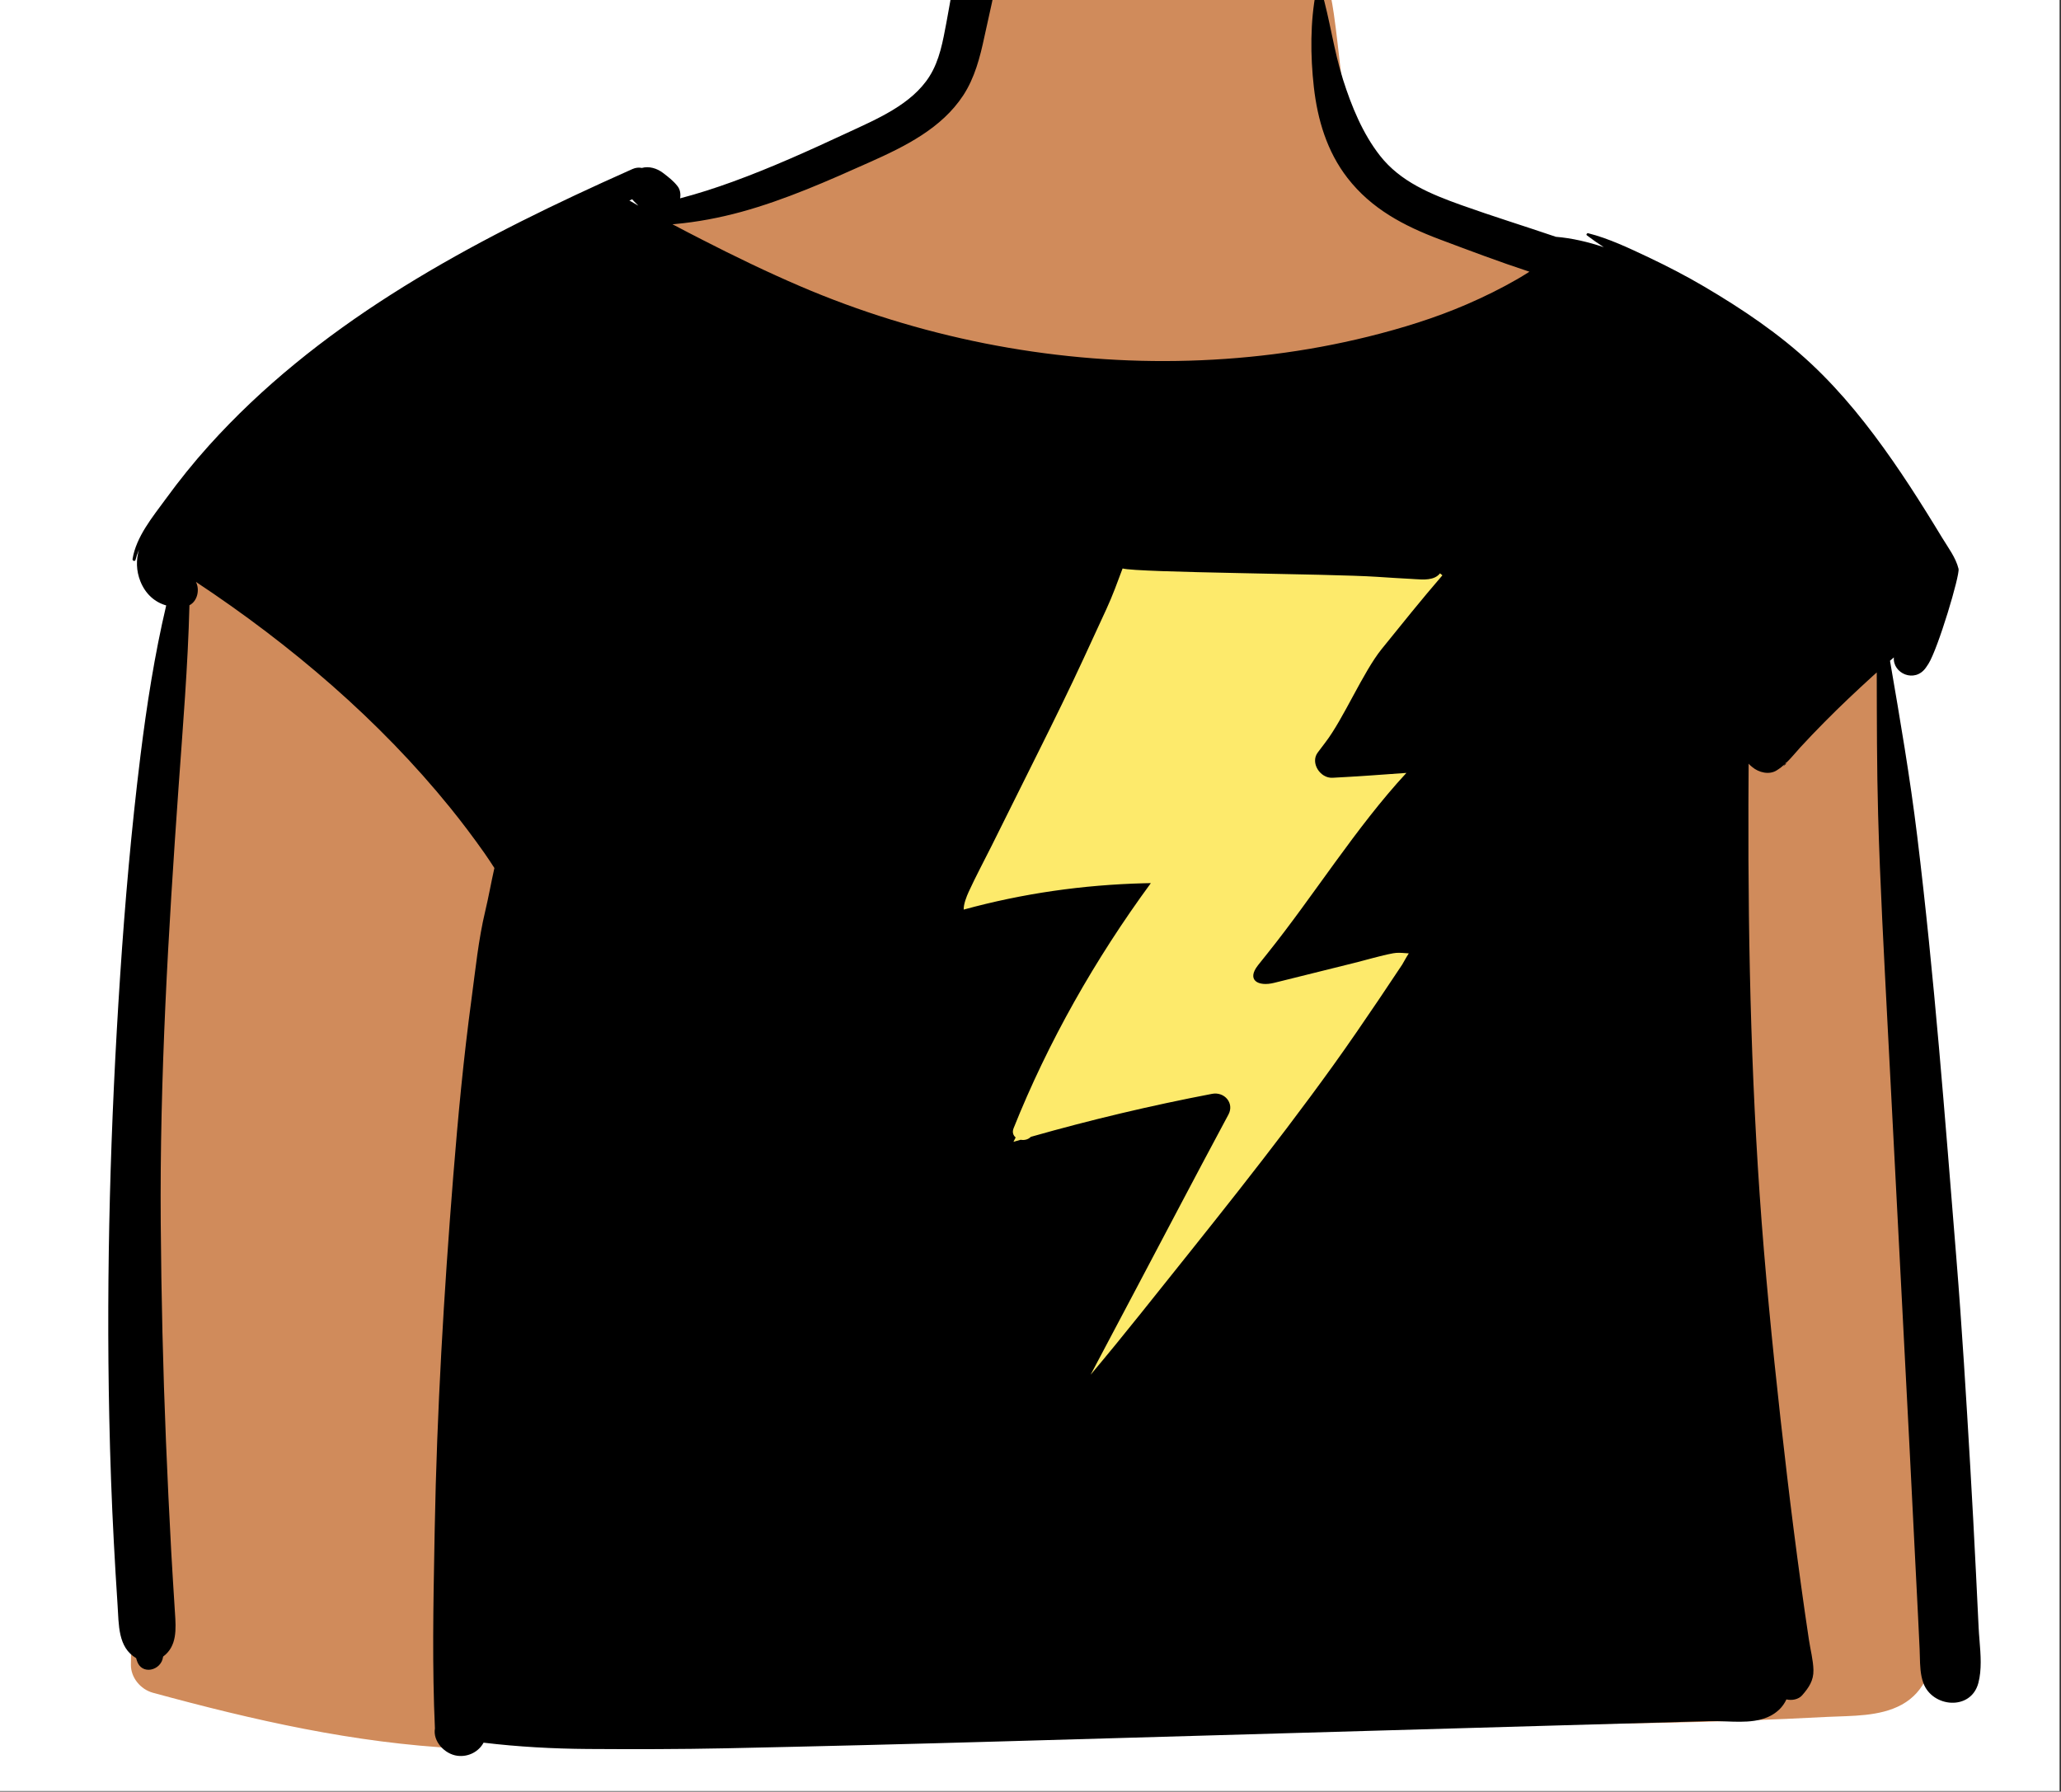 <?xml version="1.0" encoding="utf-8"?>
<svg width="314px" height="273px" viewBox="0 0 314 273" version="1.1" xmlns:xlink="http://www.w3.org/1999/xlink" xmlns="http://www.w3.org/2000/svg">
  <rect x="0" y="0" width="314" height="273" fill="#333333" stroke="none"/>
  <desc>Created with Lunacy</desc>
  <defs>
    <rect width="313.783" height="272.906" id="artboard_1" />
    <clipPath id="clip_1">
      <use xlink:href="#artboard_1" clip-rule="evenodd" />
    </clipPath>
  </defs>
  <g id="body/Thunder-T-Shirt" clip-path="url(#clip_1)">
    <use xlink:href="#artboard_1" stroke="none" fill="#FFFFFF" />
    <path d="M153.499 0.246C148.21 -0.108 142.284 -0.269 137.129 1.116C132.341 2.402 128.794 5.761 127.323 10.347C126.301 13.532 126.341 16.949 126.38 20.284C126.388 20.965 126.396 21.641 126.395 22.312C126.392 24.528 124.538 31.465 123.594 32.566C120.775 35.85 117.021 37.91 112.942 39.809L112.785 39.882C107.455 42.328 87.701 49.74 86.34 50.84C83.757 52.927 80.854 52.315 77.832 54.015C70.566 58.101 63.134 61.82 56.057 66.229C48.662 70.835 17.961 95.164 15.249 98.271C12.227 101.735 10.143 105.612 9.225 110.083C8.296 114.603 8.061 119.271 7.653 123.855L7.34 127.41C6.618 135.704 5.947 144.003 5.328 152.306C3.906 171.406 2.759 190.526 1.888 209.658C0.911 231.135 0.286 252.626 0 274.123C-0.024 276.08 1.446 277.891 3.368 278.414C18.756 282.603 33.99 286.081 50.051 286.897C52.187 287.005 52.091 286.346 51.968 285.508C51.811 284.43 51.61 283.055 56.057 282.635C60.495 282.216 70.17 282.811 79.465 283.383C87.489 283.877 95.231 284.354 99.075 284.145C125.692 282.697 152.352 282.898 179.001 283.099C184.94 283.144 190.877 283.188 196.814 283.215C213.236 283.288 229.664 283.225 246.076 282.635C250.115 282.49 254.151 282.314 258.186 282.1L258.411 282.088C262.172 281.905 266.427 282.067 269.791 280.226C273.423 278.239 274.609 274.431 274.785 270.627C274.968 266.668 274.938 262.689 274.976 258.726L274.991 256.959C275.238 225.739 274.079 194.507 271.525 163.384C270.872 155.426 270.127 147.475 269.292 139.533C268.88 135.623 268.446 131.715 267.991 127.81C267.566 124.168 267.924 119.179 264.887 116.525L264.779 116.429C260.864 112.858 220.984 70.499 219.935 65.45C218.848 60.217 214.93 56.96 209.981 55.149C202.248 52.32 193.745 50.101 188.537 43.471C186.386 40.733 185.423 37.588 184.732 33.825C184.482 32.464 184.357 31.549 184.214 30.33L183.85 27.14C183.673 25.607 183.487 24.075 183.264 22.547C182.72 18.813 181.852 15.137 180.001 11.785C177.75 7.708 174.055 4.862 169.674 3.17C164.634 1.223 158.87 0.606 153.499 0.246ZM114.302 162.865L145.868 103.201L206.508 104.996L189.449 131.531L206.508 131.531L181.913 162.865L206.508 162.865L140.964 242.447L152.425 196.014L120.115 196.014L134.828 162.865L114.302 162.865Z" transform="translate(19.943 -20.477)" id="✋-Skin" fill="#D08B5B" fill-rule="evenodd" stroke="none" />
    <path d="M114.419 6.648L102.154 142.21L0 144.666L0 1.28489e-13L114.419 6.648Z" transform="translate(124.3 72.576)" id="👕-Top" fill="#FDEA6B" stroke="none" />
    <path d="M283.682 232.078C283.996 237.503 284.292 242.928 284.556 248.352C284.691 251.066 284.821 253.781 284.952 256.491C284.982 257.156 285.037 257.842 285.093 258.537C285.268 260.714 285.451 262.985 284.913 265.013C283.782 269.28 277.897 268.751 276.535 265.013C276.067 263.734 276.033 262.329 276 260.955C275.991 260.573 275.982 260.194 275.964 259.82C275.887 258.219 275.81 256.614 275.734 255.013C275.588 252.053 275.438 249.093 275.285 246.133C274.982 240.217 274.694 234.298 274.391 228.381C273.305 207.189 272.178 186.001 271.088 164.805C270.54 154.101 269.941 143.393 269.642 132.674C269.443 125.459 269.45 118.243 269.435 111.024C269.232 111.203 269.028 111.389 268.825 111.571C266.309 113.865 263.842 116.185 261.456 118.605C260.225 119.855 259.005 121.114 257.82 122.406C257.08 123.214 256.397 124.078 255.606 124.833L255.606 124.707C255.553 124.802 255.497 124.896 255.438 124.991C255.071 125.327 254.68 125.638 254.248 125.909C253.071 126.703 251.437 126.271 250.455 125.433C250.37 125.358 250.286 125.287 250.201 125.217C250.098 125.131 250.002 125.031 249.914 124.922C249.902 126.952 249.891 128.981 249.883 131.01C249.818 153.692 250.351 176.421 252.238 199.032C253.19 210.465 254.409 221.888 255.752 233.284C256.408 238.858 257.121 244.428 257.885 249.99C258.272 252.805 258.679 255.616 259.101 258.427C259.323 259.924 259.753 261.517 259.788 263.029C259.826 264.645 259.078 265.724 258.061 266.889C257.517 267.511 256.5 267.709 255.671 267.508C255.411 268.077 255.042 268.61 254.567 269.064C252.429 271.096 249.331 270.974 246.412 270.859C245.55 270.825 244.704 270.791 243.903 270.814C236.112 271.037 228.321 271.26 220.53 271.484C192.432 272.292 164.337 273.1 136.242 273.904C122.195 274.31 108.147 274.66 94.096 274.958C87.073 275.103 80.049 275.11 73.025 275.062C67.812 275.025 62.426 274.734 57.179 274.101C56.442 275.468 54.869 276.316 53.185 276.097C51.264 275.848 49.426 273.911 49.768 271.931C49.343 262.597 49.519 253.207 49.693 243.862C49.708 243.064 49.722 242.266 49.737 241.468C50.071 223.549 51.129 205.685 52.556 187.817C53.281 178.77 54.137 169.69 55.353 160.691C55.951 156.26 56.392 151.737 57.436 147.377C57.942 145.266 58.33 143.028 58.828 140.828C58.314 140.039 57.804 139.249 57.267 138.49C55.617 136.155 53.895 133.862 52.092 131.636C41.294 118.299 27.845 106.824 13.353 97.226C13.966 98.41 13.59 100.167 12.367 100.785C12.133 110.034 11.366 119.245 10.71 128.497C9.145 150.612 7.825 172.757 7.994 194.936C8.078 206.024 8.335 217.119 8.792 228.199C9.026 233.802 9.286 239.402 9.593 245.002C9.754 247.92 9.946 250.839 10.127 253.762C10.137 253.929 10.148 254.098 10.159 254.266C10.328 256.814 10.499 259.396 8.354 260.985C8.351 261.007 8.347 261.033 8.343 261.055C8.059 263.141 5.032 263.877 4.353 261.58C4.319 261.457 4.281 261.339 4.246 261.216C1.45 259.574 1.618 256.145 1.411 253.032C1.2 249.867 1.016 246.707 0.847 243.542C0.51 237.213 0.287 230.879 0.153 224.547C-0.323 202.141 0.333 179.664 1.806 157.299C2.543 146.093 3.521 134.915 4.898 123.765C5.857 116.025 7.05 108.37 8.826 100.815C7.058 100.313 5.658 99.05 4.894 97.144C4.25 95.525 4.223 93.879 4.679 92.33C4.461 92.829 4.284 93.343 4.154 93.868C4.081 94.159 3.655 94.028 3.701 93.745C4.254 90.342 6.732 87.364 8.734 84.62C10.794 81.794 12.992 79.053 15.34 76.447C31.623 58.371 53.124 46.502 75.254 36.398C76.792 35.694 78.33 35.002 79.872 34.316C80.371 34.096 80.854 34.06 81.292 34.153C81.292 34.153 81.296 34.156 81.296 34.153C82.373 33.844 83.601 34.208 84.514 34.908C85.354 35.552 86.094 36.111 86.746 36.952C87.138 37.462 87.23 38.14 87.122 38.784C89.827 38.077 92.493 37.213 95.113 36.26C101.062 34.096 106.793 31.498 112.52 28.832C117.039 26.728 122.387 24.517 125.114 20.194C126.675 17.726 127.162 14.796 127.696 11.989C128.313 8.742 128.789 5.44 129.575 2.227C129.894 0.939 131.259 0 132.59 0C133.192 0 133.634 0.186 134.171 0.414C135.513 0.987 135.793 2.629 135.605 3.843C135.072 7.309 134.209 10.757 133.476 14.189C132.82 17.272 132.011 20.422 130.25 23.106C126.955 28.125 121.401 30.869 116.007 33.277C109.647 36.118 103.172 39.004 96.417 40.854C93.118 41.755 89.75 42.392 86.34 42.704C86.213 42.716 86.083 42.727 85.956 42.734C87.483 43.546 89.017 44.335 90.544 45.117C95.431 47.623 100.368 50.01 105.424 52.18C123.38 59.887 143.231 63.878 162.864 63.562C172.676 63.405 182.435 62.21 191.952 59.857C197.065 58.588 202.148 57.024 206.974 54.935C209.617 53.792 212.202 52.519 214.688 51.085C215.313 50.724 215.919 50.345 216.518 49.965C211.934 48.46 207.4 46.748 202.923 45.065C197.372 42.984 192.439 40.374 188.803 35.687C185.673 31.654 184.234 26.788 183.674 21.829C183.141 17.101 183.099 11.836 184.035 7.152C184.115 6.75 184.725 6.791 184.829 7.152C186.141 11.616 186.704 16.248 188.124 20.705C189.416 24.748 191.097 28.899 193.755 32.291C196.866 36.26 201.477 38.144 206.157 39.819C210.917 41.521 215.758 43.013 220.542 44.644C223.012 44.849 225.463 45.426 227.841 46.227C226.963 45.653 226.1 45.058 225.275 44.425C225.114 44.298 225.294 44.06 225.471 44.104C228.578 44.879 231.735 46.387 234.62 47.749C237.543 49.135 240.412 50.62 243.193 52.258C248.982 55.672 254.586 59.437 259.469 64.016C264.187 68.435 268.192 73.491 271.855 78.756C273.624 81.299 275.312 83.897 276.95 86.522C277.771 87.833 278.58 89.154 279.382 90.476C280.298 91.988 281.472 93.514 281.894 95.23C282.128 96.184 278.76 107.435 277.299 109.729C277.176 109.919 277.053 110.101 276.927 110.283C275.239 112.711 271.832 111.169 272.043 108.735C271.848 108.902 271.648 109.073 271.453 109.244C272.983 118.143 274.51 127.037 275.603 135.999C278.208 157.377 279.827 178.826 281.564 200.283C282.42 210.872 283.06 221.475 283.682 232.078ZM255.438 124.991C255.363 125.109 255.283 125.228 255.197 125.343C255.331 125.209 255.472 125.081 255.606 124.955L255.606 124.833C255.551 124.886 255.495 124.939 255.438 124.991L255.438 124.991ZM79.392 39.116C79.538 39.052 79.68 38.989 79.822 38.926C79.895 39.026 79.983 39.119 80.075 39.212C80.305 39.44 80.532 39.685 80.769 39.909C80.309 39.648 79.849 39.383 79.392 39.116ZM185.419 121.702C188.173 118.124 191.173 110.972 194.008 107.457C197.053 103.682 200.091 99.903 203.26 96.225L202.896 95.927C202.039 97.017 200.386 96.901 199.048 96.807C198.883 96.796 198.722 96.784 198.569 96.776C196.815 96.683 195.062 96.575 193.313 96.456C186.178 95.975 156.822 95.834 154.535 95.182C153.757 97.267 153.016 99.318 152.076 101.355C150.926 103.857 149.771 106.359 148.616 108.857C146.415 113.623 144.094 118.336 141.754 123.035C139.36 127.845 136.967 132.652 134.573 137.462C133.403 139.804 132.152 142.127 131.063 144.507C130.791 145.102 130.288 146.353 130.33 147.161C139.326 144.693 148.482 143.393 157.815 143.148C158.158 143.138 158.5 143.133 158.842 143.127C150.339 154.716 143.163 167.371 137.929 180.479C137.687 181.085 137.872 181.57 138.244 181.884C138.132 182.106 138.017 182.327 137.906 182.55C138.272 182.442 138.639 182.34 139.005 182.234C139.542 182.336 140.144 182.212 140.553 181.789C149.649 179.201 158.86 177.016 168.161 175.237C170.067 174.872 171.59 176.667 170.662 178.395C170.428 178.83 170.194 179.262 169.964 179.698C165.491 188.037 161.106 196.422 156.68 204.784C154.351 209.185 152.023 213.582 149.694 217.983C149.683 218.001 149.675 218.02 149.664 218.039C152.249 214.96 154.792 211.85 157.301 208.708C167.267 196.217 177.321 183.841 186.642 170.877C189.032 167.552 191.338 164.168 193.632 160.78C194.809 159.038 195.979 157.288 197.142 155.53C197.245 155.378 197.767 154.384 198.139 153.833C197.96 153.824 197.78 153.81 197.6 153.795C196.999 153.748 196.388 153.701 195.757 153.818C193.762 154.194 191.783 154.801 189.815 155.292C186.255 156.175 182.699 157.061 179.139 157.947C178.633 158.07 178.127 158.197 177.62 158.323C175.173 158.934 173.378 157.906 175.169 155.638C175.641 155.043 176.113 154.447 176.592 153.855C183.67 145.024 190.068 134.67 197.775 126.334C194.023 126.609 190.271 126.881 186.516 127.075C184.636 127.175 183.11 124.8 184.253 123.247C184.636 122.73 185.024 122.216 185.419 121.702Z" transform="translate(16.495 -8.563)" id="🖍-Ink" fill="#000000" fill-rule="evenodd" stroke="none" />
  </g>
</svg>